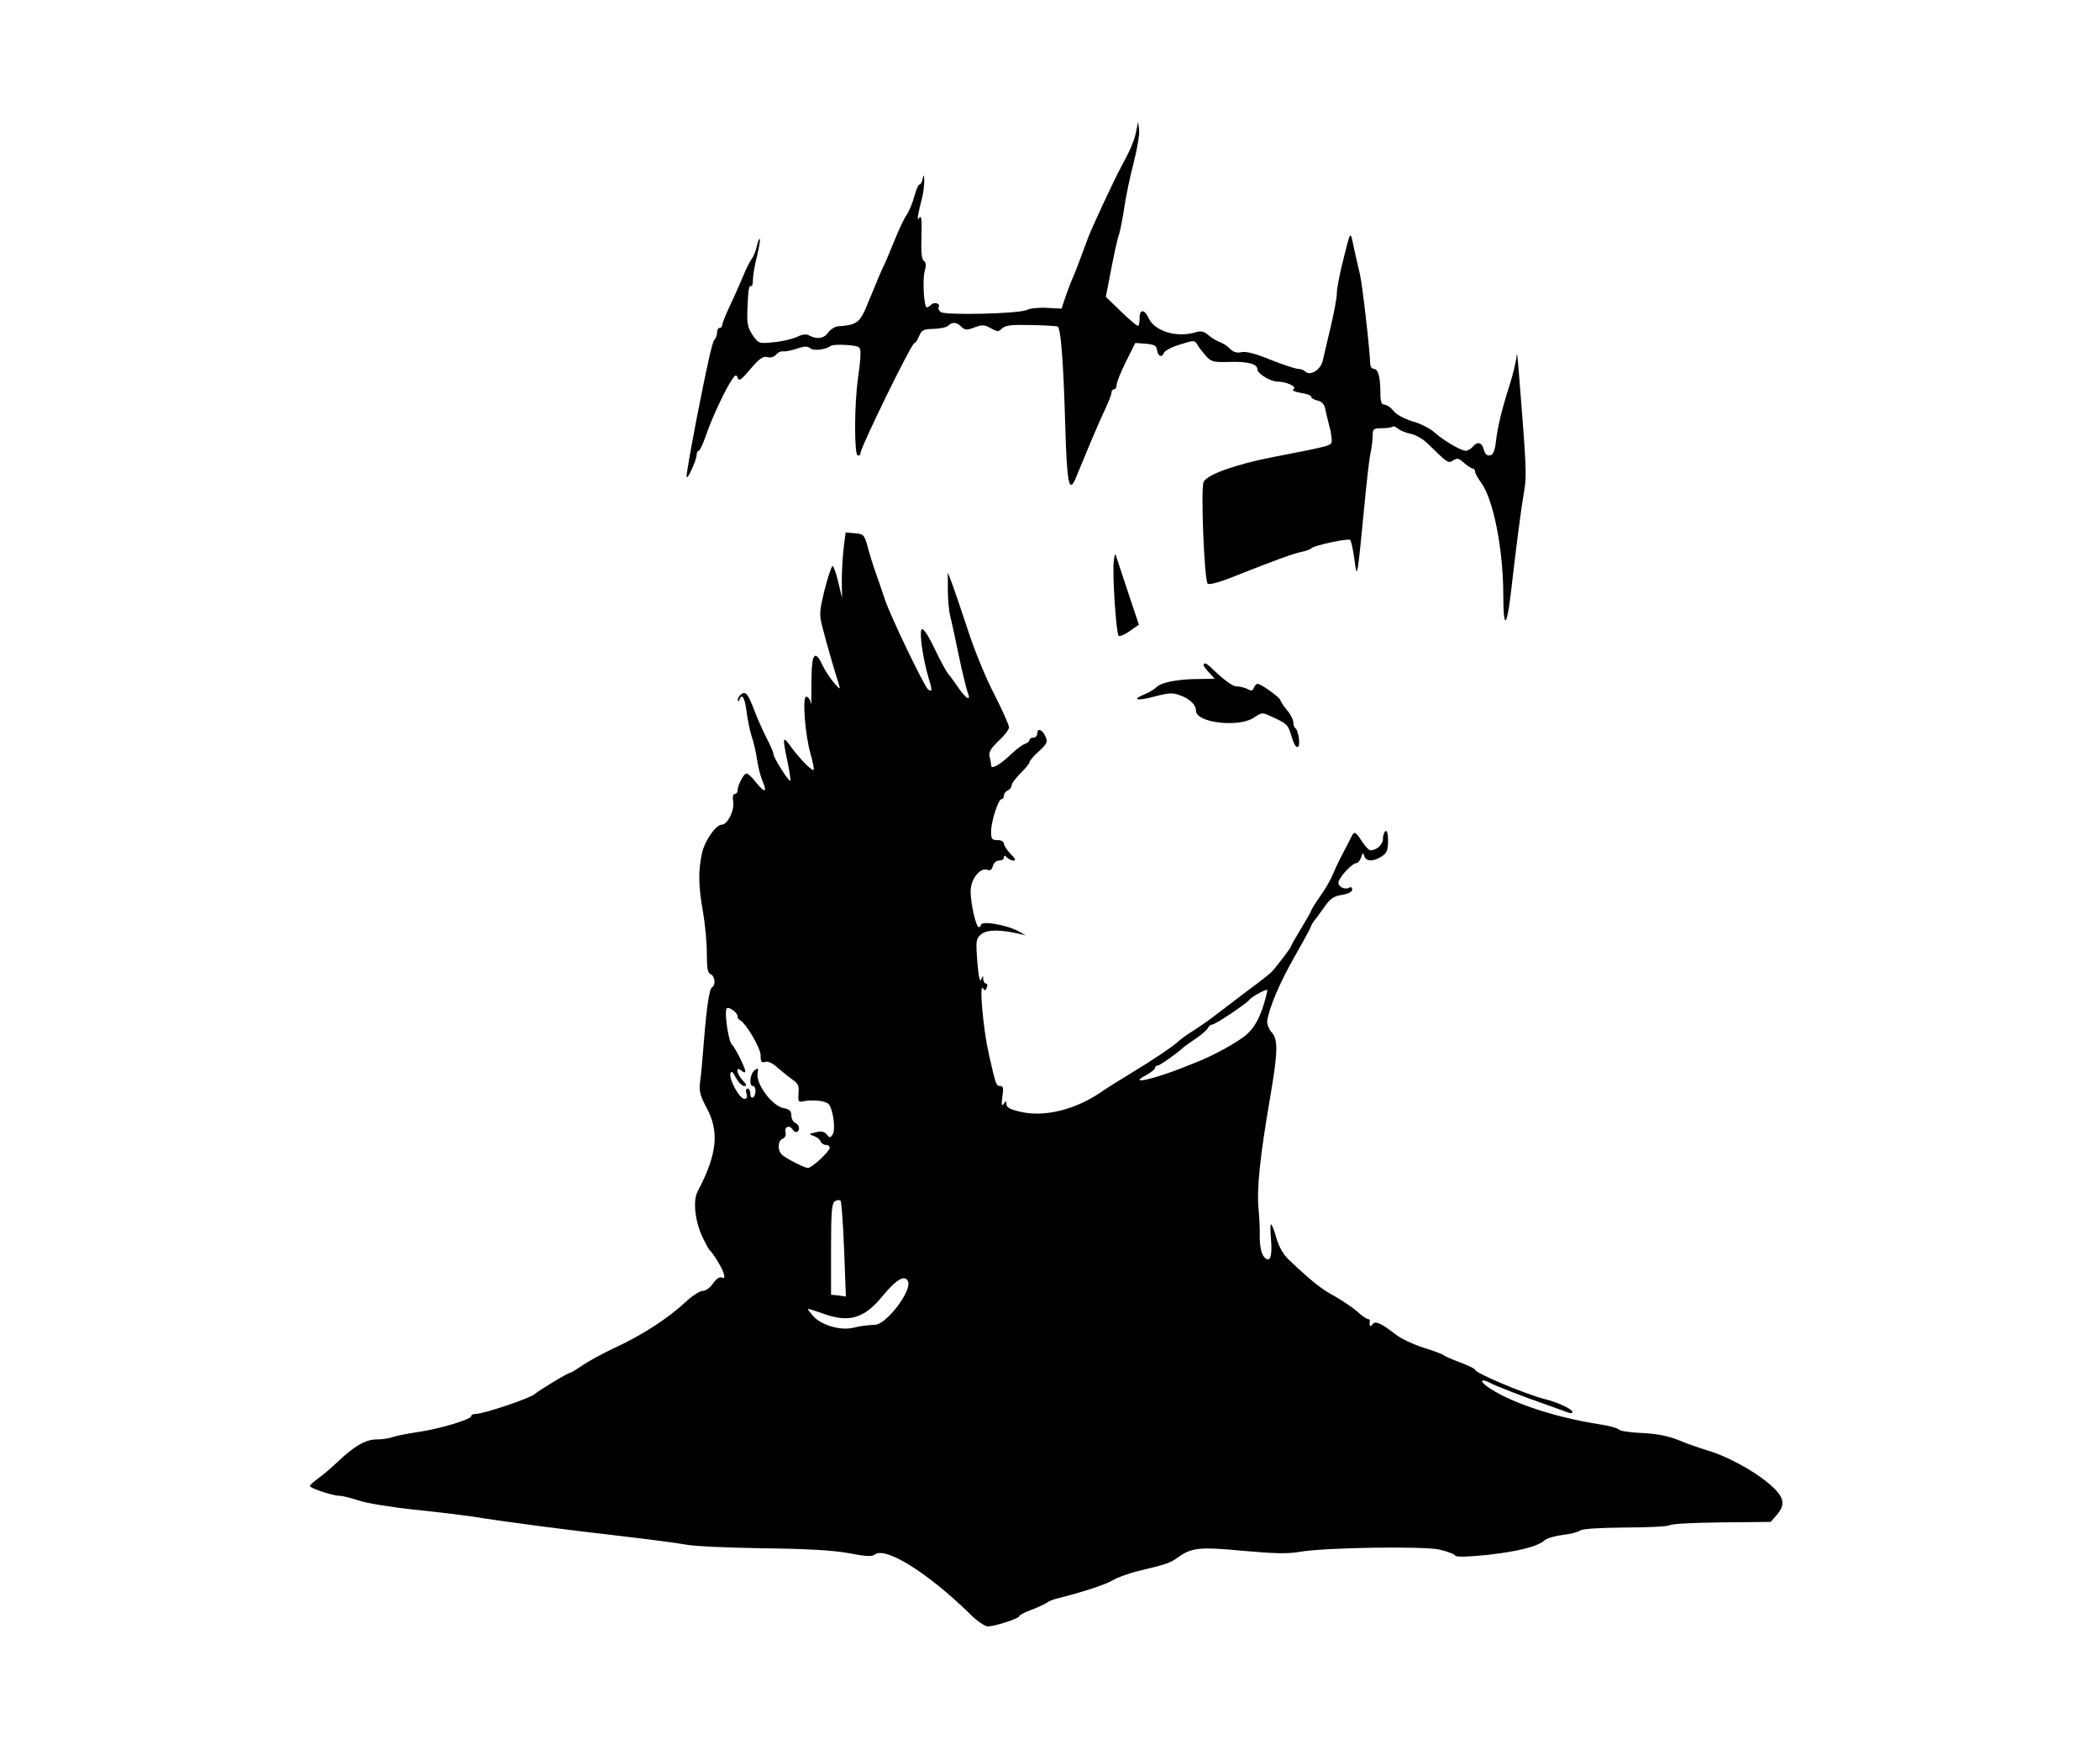 <?xml version="1.0" standalone="no"?>
<!DOCTYPE svg PUBLIC "-//W3C//DTD SVG 20010904//EN"
 "http://www.w3.org/TR/2001/REC-SVG-20010904/DTD/svg10.dtd">
<svg version="1.0" xmlns="http://www.w3.org/2000/svg"
 width="820pt" height="679pt" viewBox="0 0 820 679"
 preserveAspectRatio="xMidYMid meet">
<g transform="translate(0,679) scale(0.1,-0.1)"
fill="#000000" stroke="none">
<path d="M4436 6275 c-8 -38 -23 -72 -60 -140 -25 -46 -113 -235 -126 -270
-36 -98 -54 -145 -66 -171 -7 -17 -19 -49 -26 -70 l-13 -39 -57 3 c-31 2 -66
-2 -78 -8 -29 -15 -320 -22 -337 -8 -7 6 -11 14 -8 18 9 14 -16 23 -28 11 -6
-6 -14 -11 -18 -11 -11 0 -18 109 -8 142 6 23 5 34 -4 40 -8 5 -11 33 -9 95 2
65 0 84 -8 73 -11 -16 -8 4 11 80 5 19 8 49 8 65 -1 24 -3 25 -6 8 -2 -13 -8
-23 -12 -23 -5 0 -14 -21 -21 -47 -7 -27 -21 -60 -31 -74 -10 -14 -31 -60 -48
-102 -17 -42 -35 -85 -40 -94 -11 -23 -22 -49 -61 -144 -32 -80 -43 -88 -118
-93 -12 -1 -29 -12 -38 -24 -16 -24 -44 -28 -74 -12 -12 7 -27 5 -47 -5 -17
-8 -57 -18 -90 -21 -59 -6 -60 -6 -83 26 -19 27 -23 45 -22 89 3 87 6 109 15
104 4 -2 7 9 7 26 0 16 7 57 16 91 8 34 13 64 11 67 -3 2 -8 -11 -12 -29 -4
-18 -13 -40 -19 -48 -7 -8 -23 -40 -35 -70 -13 -30 -36 -83 -52 -116 -16 -34
-29 -67 -29 -73 0 -6 -4 -11 -10 -11 -5 0 -10 -8 -10 -18 0 -10 -5 -23 -10
-28 -9 -9 -28 -95 -71 -314 -25 -131 -38 -207 -38 -220 0 -21 38 61 39 83 0 9
4 17 8 17 4 0 16 24 26 53 23 67 61 150 93 207 22 36 27 41 33 26 5 -16 13
-11 50 33 35 41 49 51 66 47 13 -4 27 0 34 9 7 9 20 15 29 13 9 -1 33 4 54 11
28 10 41 10 51 1 14 -11 61 -5 81 10 6 4 34 5 63 3 51 -5 52 -6 52 -37 0 -17
-5 -60 -10 -95 -14 -97 -15 -294 -1 -299 6 -2 11 2 11 9 0 22 199 429 210 429
4 0 13 12 19 28 10 24 17 27 57 28 25 1 50 6 56 12 16 16 34 15 52 -4 14 -13
21 -14 52 -2 30 11 39 10 64 -4 25 -14 29 -14 43 0 13 12 37 15 113 13 53 -1
100 -4 104 -6 12 -8 22 -132 29 -372 7 -245 15 -285 43 -216 9 21 33 79 53
128 21 50 48 112 61 139 13 28 24 56 24 63 0 7 5 13 10 13 6 0 10 8 10 17 0 9
16 50 36 90 l37 74 41 -3 c34 -3 42 -7 44 -26 4 -25 20 -29 28 -8 3 7 31 22
62 31 54 17 56 17 67 0 5 -10 21 -30 33 -44 22 -24 30 -26 94 -24 72 2 108 -8
108 -30 0 -16 52 -47 78 -47 35 0 78 -20 63 -29 -8 -5 2 -10 28 -15 23 -3 41
-10 41 -15 0 -5 11 -12 25 -15 17 -4 27 -15 30 -34 3 -15 10 -43 15 -63 6 -20
10 -46 10 -57 0 -23 4 -21 -231 -67 -140 -27 -254 -67 -269 -96 -12 -22 2
-385 16 -398 5 -5 44 5 94 25 180 71 238 92 271 99 19 4 36 10 39 14 8 11 144
40 152 33 4 -4 11 -36 16 -72 8 -59 9 -62 15 -30 3 19 13 114 22 210 9 96 20
197 25 223 6 27 10 61 10 77 0 25 3 28 36 28 19 0 38 3 41 6 4 3 13 0 22 -8 9
-7 31 -16 50 -20 20 -4 50 -21 70 -42 70 -69 76 -73 91 -64 21 13 24 13 50
-10 13 -11 27 -20 32 -20 4 0 8 -5 8 -12 0 -6 11 -25 23 -42 48 -63 87 -262
87 -440 0 -132 13 -130 29 4 23 200 41 337 52 400 11 64 10 87 -21 475 -4 50
-7 75 -8 56 -1 -18 -13 -68 -26 -110 -33 -103 -48 -167 -55 -226 -4 -36 -11
-51 -23 -53 -12 -2 -19 5 -24 22 -7 29 -25 34 -44 11 -7 -8 -19 -15 -26 -15
-19 0 -83 37 -122 71 -17 16 -57 36 -87 44 -32 10 -62 26 -74 41 -10 13 -26
24 -35 24 -12 0 -16 11 -16 48 0 61 -9 92 -26 92 -8 0 -14 10 -14 23 -1 49
-30 305 -40 347 -6 25 -17 72 -24 105 -14 67 -11 72 -46 -70 -11 -44 -20 -94
-20 -111 0 -17 -11 -76 -24 -130 -13 -54 -27 -114 -31 -132 -8 -36 -49 -62
-69 -42 -5 5 -18 10 -28 10 -10 0 -58 16 -106 35 -58 24 -96 34 -114 30 -18
-4 -32 0 -45 13 -10 11 -28 22 -39 26 -12 4 -32 16 -45 27 -17 15 -30 18 -49
12 -74 -23 -161 3 -185 55 -15 34 -35 36 -35 3 0 -15 -2 -30 -5 -33 -3 -3 -33
22 -66 54 l-61 59 12 62 c21 110 32 161 41 187 4 14 13 59 19 100 6 41 22 119
36 172 14 54 24 113 22 130 l-4 33 -8 -40z"/>
<path d="M3294 4648 c-4 -35 -7 -92 -7 -128 l1 -65 -15 63 c-8 34 -18 62 -22
62 -4 0 -18 -42 -31 -92 -21 -89 -22 -96 -7 -153 15 -59 46 -165 62 -215 7
-24 6 -24 -19 5 -15 17 -34 47 -44 67 -28 61 -42 48 -43 -39 -1 -43 -1 -87 -1
-98 1 -17 0 -17 -4 -2 -3 9 -10 17 -16 17 -16 0 -4 -152 17 -223 9 -32 15 -61
12 -63 -6 -6 -57 46 -92 95 -29 40 -30 32 -10 -63 8 -38 13 -72 11 -74 -6 -5
-66 90 -66 104 0 7 -13 36 -28 65 -15 30 -36 77 -46 104 -25 66 -35 78 -52 64
-8 -6 -14 -17 -13 -23 0 -7 2 -6 6 2 10 26 21 10 28 -45 4 -32 13 -76 20 -98
8 -22 17 -62 21 -90 4 -27 13 -65 21 -83 20 -47 10 -50 -24 -8 -15 20 -32 36
-38 36 -11 0 -35 -46 -35 -67 0 -7 -5 -13 -11 -13 -7 0 -9 -12 -6 -32 5 -34
-23 -88 -45 -88 -23 0 -67 -64 -77 -112 -15 -67 -14 -128 4 -228 8 -47 15
-119 15 -161 0 -59 3 -78 15 -83 16 -6 21 -41 6 -50 -11 -7 -21 -70 -32 -206
-5 -63 -11 -136 -15 -161 -5 -39 -1 -55 25 -104 51 -94 41 -183 -35 -327 -19
-35 -10 -117 19 -178 12 -25 24 -47 27 -50 15 -13 48 -68 55 -89 6 -19 4 -23
-7 -19 -9 4 -22 -6 -34 -23 -11 -17 -28 -29 -40 -29 -12 0 -43 -21 -70 -46
-64 -60 -168 -128 -273 -176 -47 -22 -104 -53 -127 -69 -23 -16 -45 -29 -48
-29 -9 0 -124 -70 -138 -83 -15 -15 -198 -77 -228 -77 -11 0 -20 -4 -20 -9 0
-13 -124 -50 -207 -62 -41 -6 -86 -15 -100 -20 -13 -5 -41 -9 -61 -9 -44 0
-88 -25 -154 -88 -26 -25 -62 -55 -78 -66 -16 -12 -30 -24 -30 -28 0 -8 88
-38 115 -38 12 0 47 -9 77 -19 30 -10 127 -26 214 -35 88 -9 184 -21 214 -25
136 -22 373 -53 575 -76 121 -14 245 -30 275 -36 30 -6 165 -12 300 -14 175
-2 271 -8 334 -19 66 -13 91 -14 101 -6 41 34 207 -70 371 -230 27 -28 60 -50
71 -50 28 0 123 31 123 40 0 4 21 15 48 25 26 10 52 22 59 27 7 6 27 14 45 18
97 24 186 54 213 70 16 10 59 26 95 35 120 29 128 32 159 54 54 39 85 42 256
26 122 -11 174 -12 220 -4 95 17 480 23 545 9 30 -7 58 -17 62 -23 4 -7 42 -6
125 2 124 14 197 33 224 57 9 8 40 17 70 21 30 3 60 11 68 17 9 7 73 11 175
12 89 0 168 4 176 9 8 6 100 10 204 11 l190 2 23 26 c39 45 30 75 -39 131 -58
47 -159 101 -227 121 -31 9 -83 27 -116 41 -43 17 -84 25 -144 28 -46 2 -87 8
-90 14 -4 5 -40 15 -81 21 -179 28 -359 90 -439 151 -25 20 -14 26 17 10 21
-12 133 -55 222 -86 36 -13 73 -26 83 -30 9 -4 17 -3 17 2 0 11 -57 38 -110
51 -77 20 -270 101 -270 114 0 4 -26 16 -57 28 -32 12 -62 25 -68 30 -5 4 -41
17 -79 29 -37 12 -85 34 -105 50 -58 45 -82 56 -92 40 -8 -13 -13 -5 -10 14 0
4 -3 7 -8 7 -4 0 -24 13 -42 30 -19 16 -59 43 -89 60 -51 27 -91 60 -177 141
-21 20 -39 50 -49 85 -8 30 -18 54 -21 54 -3 0 -3 -26 0 -59 6 -70 -5 -96 -29
-66 -9 12 -15 41 -15 75 1 30 -2 82 -5 115 -7 70 6 200 43 415 33 192 35 241
8 270 -11 12 -18 32 -17 44 9 55 48 147 107 251 36 63 65 117 65 120 0 3 5 11
10 18 6 7 24 31 40 54 24 35 38 44 70 49 25 4 40 12 40 21 0 8 -5 11 -10 8
-19 -12 -49 5 -43 23 8 24 54 72 69 72 6 0 15 10 19 23 6 19 8 19 12 5 6 -22
36 -23 68 -2 20 13 25 25 25 61 0 27 -4 42 -10 38 -5 -3 -10 -17 -10 -30 0
-23 -25 -45 -49 -45 -6 0 -21 16 -33 35 -27 41 -30 42 -44 12 -6 -12 -21 -40
-32 -62 -12 -22 -29 -58 -38 -80 -9 -22 -32 -61 -51 -87 -18 -26 -33 -50 -33
-53 0 -3 -18 -35 -40 -71 -22 -36 -40 -68 -40 -71 0 -4 -56 -78 -75 -98 -5 -6
-50 -41 -100 -78 -49 -38 -106 -80 -125 -95 -19 -15 -55 -40 -80 -56 -25 -15
-52 -35 -60 -43 -20 -19 -99 -72 -185 -124 -38 -23 -93 -57 -120 -76 -102 -68
-221 -96 -314 -73 -36 8 -51 17 -51 28 0 15 -2 15 -11 2 -8 -11 -9 -4 -5 28 5
33 3 42 -8 42 -16 0 -17 1 -45 125 -22 97 -38 279 -23 257 7 -11 10 -11 15 2
4 9 2 16 -3 16 -6 0 -10 8 -11 18 0 15 -1 14 -8 -3 -5 -12 -10 12 -15 70 -6
85 -5 90 16 108 23 18 75 18 148 1 l25 -6 -26 15 c-48 26 -149 44 -149 25 0
-4 -4 -8 -8 -8 -11 0 -32 92 -32 141 0 46 37 93 65 83 11 -5 18 0 22 15 3 12
13 21 24 21 11 0 19 5 19 12 0 9 3 9 12 0 7 -7 18 -12 26 -12 10 0 6 9 -12 26
-14 15 -26 33 -26 40 0 8 -11 14 -25 14 -22 0 -25 4 -25 33 0 40 28 127 41
127 5 0 9 6 9 14 0 8 7 16 15 20 8 3 15 12 15 19 0 8 16 29 35 48 19 19 35 38
35 43 0 5 16 25 37 43 32 30 35 36 25 58 -13 28 -32 34 -32 10 0 -8 -7 -15
-15 -15 -8 0 -15 -4 -15 -9 0 -5 -8 -12 -17 -15 -10 -3 -34 -21 -53 -39 -46
-44 -80 -63 -80 -45 0 7 -3 23 -6 35 -4 16 4 30 35 60 23 21 41 45 41 53 0 9
-26 67 -58 130 -33 63 -78 174 -101 245 -24 72 -51 153 -61 180 l-19 50 0 -65
c0 -36 4 -83 9 -105 6 -22 21 -92 34 -155 13 -63 29 -127 34 -142 16 -39 -6
-28 -38 20 -14 20 -30 43 -36 49 -7 7 -31 51 -54 99 -24 51 -45 83 -51 77 -10
-10 4 -112 26 -187 16 -52 16 -59 -1 -48 -14 10 -148 288 -169 352 -10 30 -26
78 -36 105 -10 28 -24 73 -31 100 -13 47 -15 50 -50 53 l-36 3 -8 -63z m1636
-1794 c-16 -46 -34 -77 -59 -100 -30 -29 -133 -86 -206 -114 -11 -4 -33 -13
-48 -19 -116 -46 -214 -67 -144 -30 20 11 37 24 37 29 0 6 5 10 11 10 8 0 79
50 99 70 3 3 25 18 49 35 24 16 45 35 48 42 3 7 11 13 17 13 12 0 134 82 145
97 9 12 65 42 69 38 2 -2 -6 -34 -18 -71z m-2050 -31 c0 -6 3 -13 8 -15 23
-10 82 -109 82 -138 0 -25 3 -30 18 -26 11 4 30 -5 51 -25 19 -16 45 -37 58
-46 19 -13 24 -23 21 -52 -2 -28 0 -35 12 -32 39 9 91 4 105 -9 18 -19 29
-100 16 -120 -9 -13 -12 -13 -23 1 -9 11 -21 14 -43 8 -28 -6 -28 -7 -8 -14
12 -4 24 -13 27 -21 3 -8 12 -14 21 -14 8 0 15 -5 15 -11 0 -14 -70 -79 -85
-79 -13 0 -80 34 -100 50 -20 17 -19 56 1 64 10 4 14 14 11 26 -5 21 16 29 28
10 9 -15 25 -12 25 5 0 9 -7 18 -15 21 -8 4 -15 16 -15 29 0 18 -7 24 -32 29
-43 9 -105 92 -100 133 4 24 2 25 -12 14 -18 -15 -22 -61 -6 -61 6 0 10 -9 10
-19 0 -11 -4 -23 -10 -26 -5 -3 -10 3 -10 14 0 12 -5 21 -11 21 -6 0 -8 -9 -4
-20 4 -14 2 -20 -9 -20 -18 0 -59 74 -54 98 3 13 9 8 21 -15 10 -18 24 -33 33
-33 12 0 10 5 -6 22 -24 26 -29 58 -5 38 10 -8 15 -9 15 -2 0 13 -41 95 -51
102 -14 11 -31 123 -22 142 6 11 43 -15 43 -29z m416 -911 l7 -184 -29 4 -29
3 0 178 c0 147 3 179 15 187 8 5 18 6 22 2 4 -4 10 -89 14 -190z m250 -126
c14 -37 -83 -164 -127 -168 -42 -3 -53 -4 -87 -12 -50 -12 -125 10 -156 45
-14 16 -24 29 -21 29 3 0 32 -9 66 -21 97 -34 156 -15 227 73 53 64 87 83 98
54z"/>
<path d="M4349 4599 c-6 -48 9 -281 19 -291 4 -4 24 4 43 18 l36 25 -44 132
c-24 73 -45 137 -47 142 -1 6 -5 -6 -7 -26z"/>
<path d="M4700 4193 c0 -4 10 -17 22 -30 l21 -23 -59 -1 c-83 0 -149 -13 -167
-31 -8 -8 -29 -21 -46 -28 -54 -22 -33 -28 35 -10 52 14 73 16 97 7 42 -14 67
-38 67 -62 0 -48 172 -67 229 -25 27 18 31 19 62 4 68 -31 68 -31 85 -88 13
-43 31 -44 26 -1 -2 19 -8 38 -13 41 -5 3 -9 14 -9 24 0 10 -11 32 -25 48 -14
17 -25 34 -25 38 -1 10 -76 64 -89 64 -5 0 -12 -7 -15 -15 -4 -12 -10 -14 -25
-5 -11 5 -29 10 -41 10 -18 0 -51 25 -106 78 -14 13 -24 16 -24 5z"/>
</g>
</svg>
